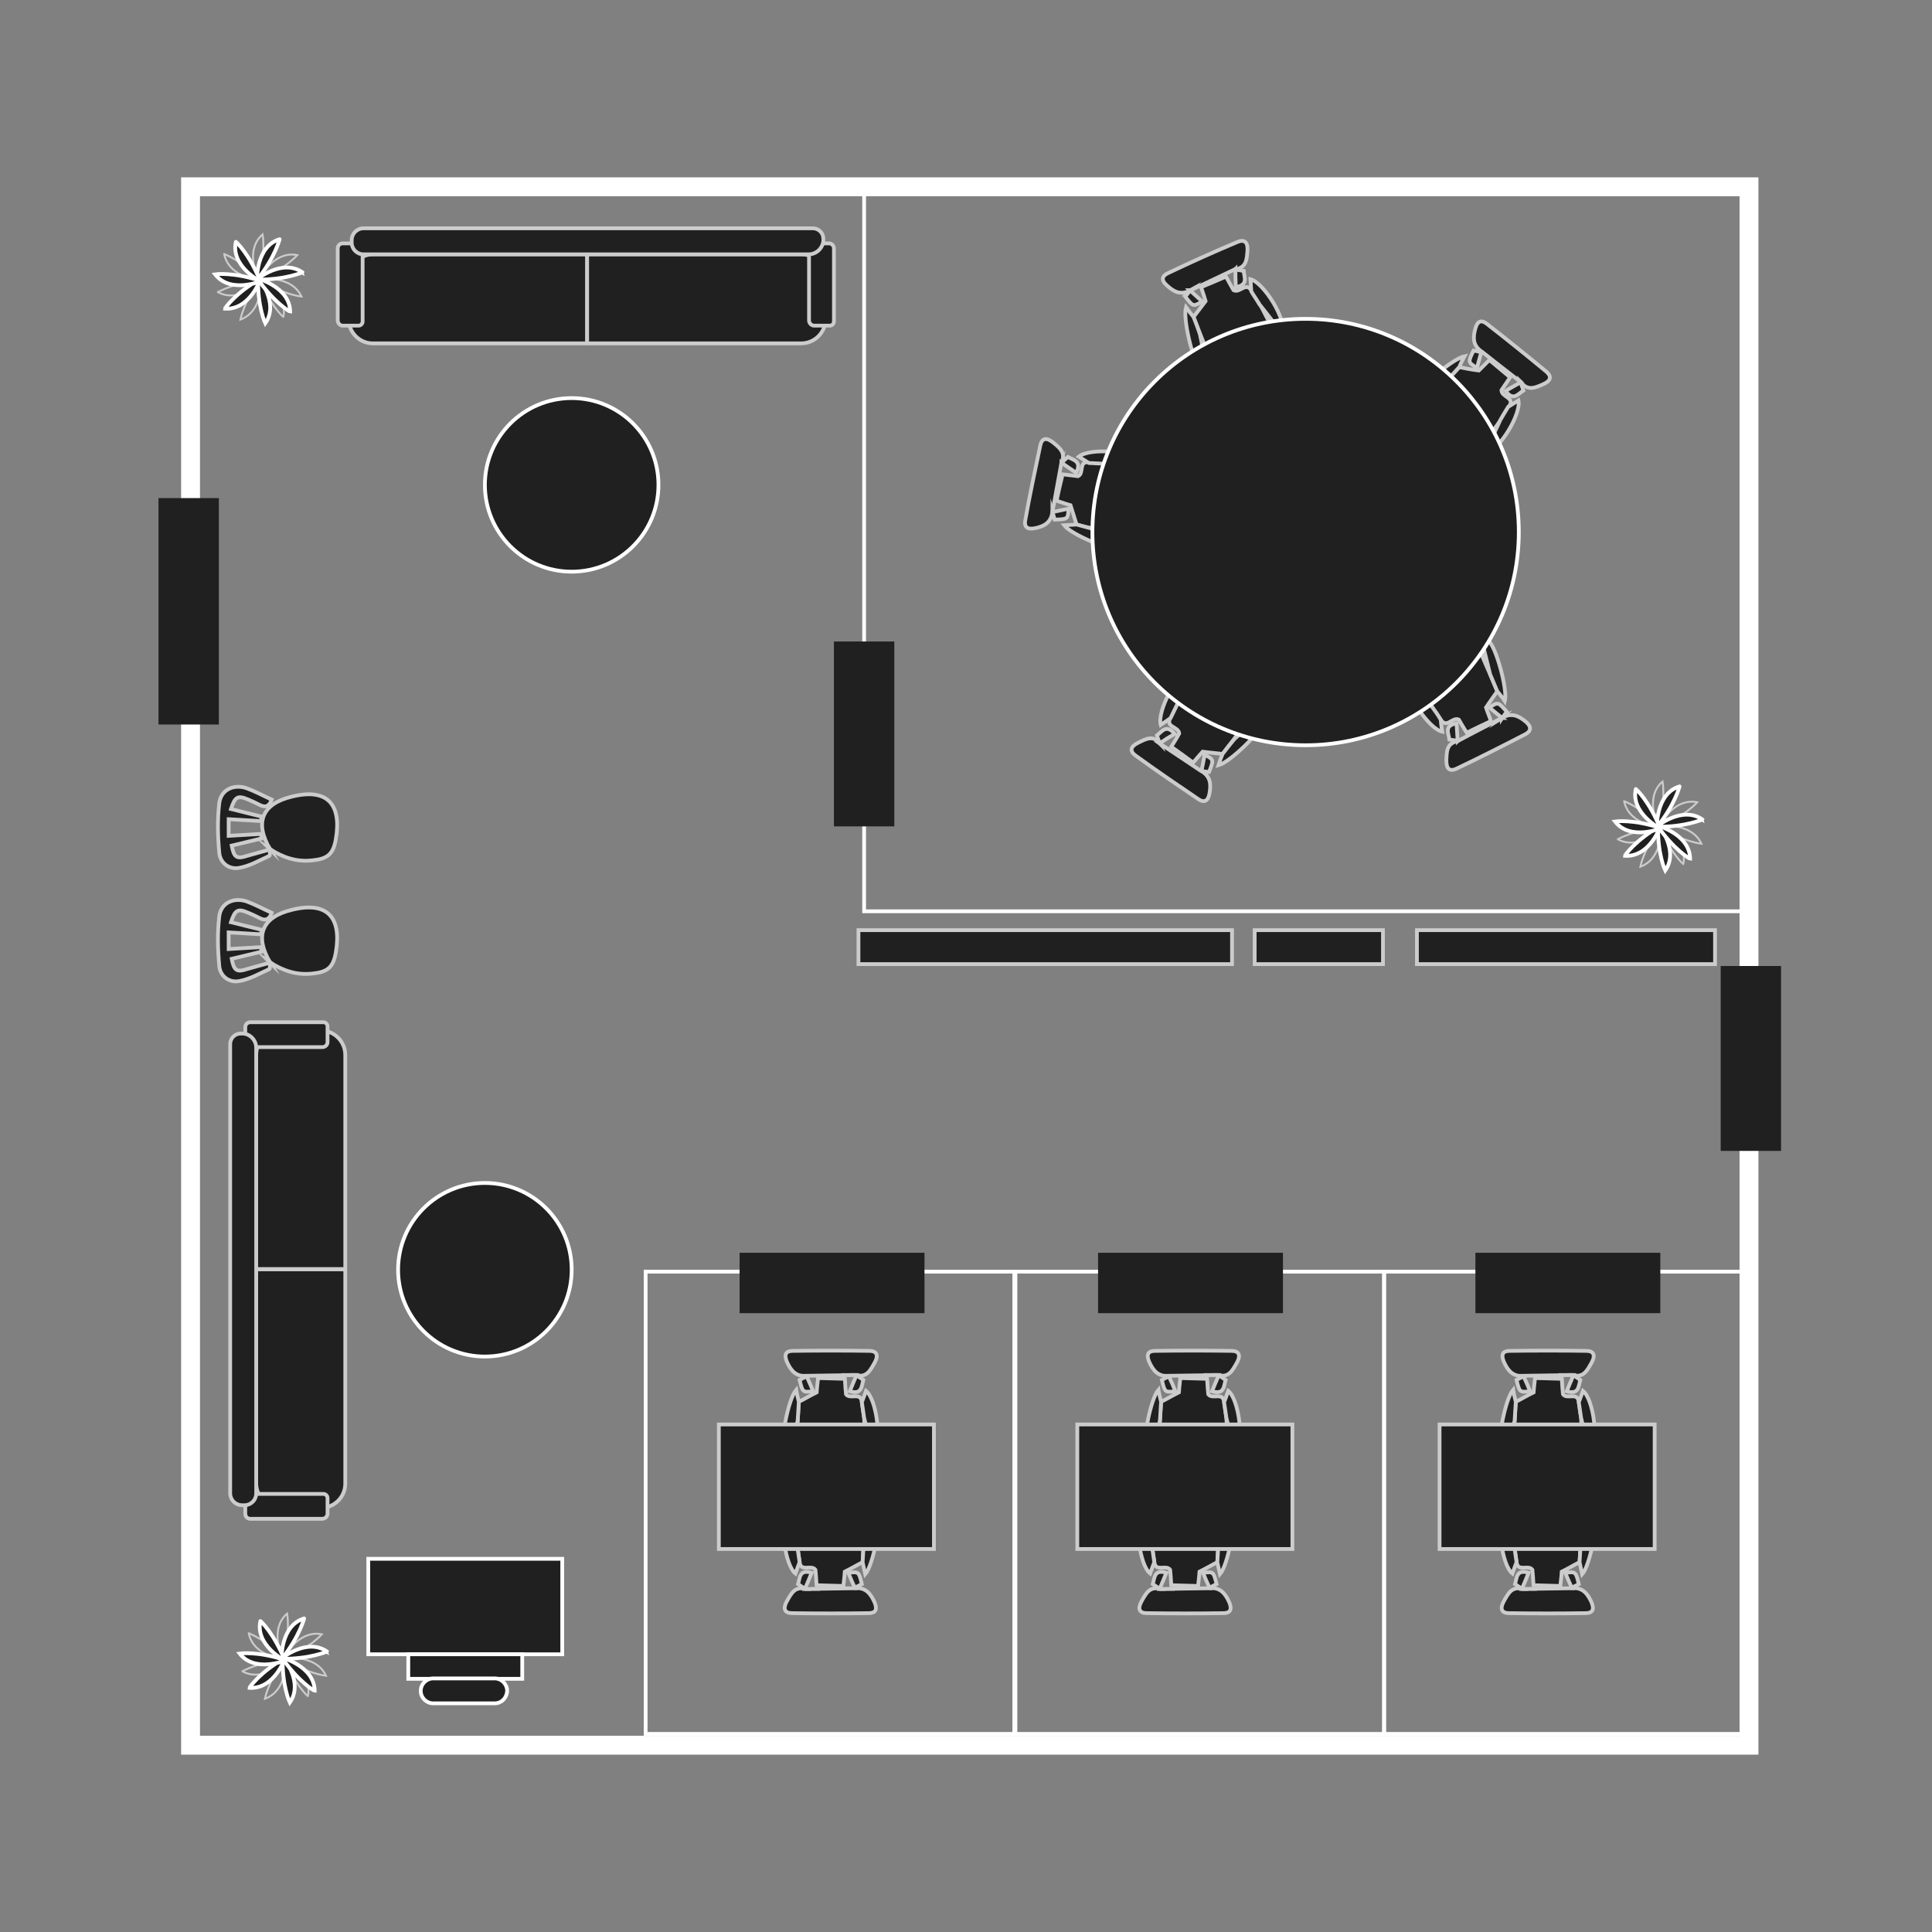 <svg xmlns="http://www.w3.org/2000/svg" xmlns:xlink="http://www.w3.org/1999/xlink" version="1.1" id="Layer_1" x="0px" y="0px" viewBox="0 0 512 512" style="enable-background:new 0 0 512 512;" xml:space="preserve">
            <rect x="0" y="0" width="512" height="512" fill="#808080" stroke="none"/>
            <style type="text/css">
              .st0{fill: #202020;}
              .st1{fill:none;stroke:#fff;stroke-width:5;stroke-miterlimit:10;}
              .st2{fill:none;stroke:#fff;stroke-miterlimit:10;}
              .st3{fill:#202020;stroke:#cccccc;stroke-miterlimit:10;}
              .st4{fill:#202020;stroke:#fff;stroke-miterlimit:10;}
              .st5{fill:none;stroke:#cccccc;stroke-width:0.5;stroke-miterlimit:10;}
              .st6{fill:#202020;stroke:#cccccc;stroke-miterlimit:10;}
              .st7{fill:#202020;stroke:#cccccc;stroke-miterlimit:10;}
              .st8{fill:#202020;stroke:#cccccc;stroke-miterlimit:10;}
            </style>
            <rect x="50.5" y="49.5" class="st1" width="413" height="413"/>
            <rect x="42" y="132" class="st0" width="16" height="60"/>
            <rect x="456" y="256" class="st0" width="16" height="49"/>
            <rect x="229" y="51" class="st2" width="235" height="190.5"/>
            <rect x="366.8" y="337" class="st2" width="97.7" height="122.5"/>
            <rect x="269.1" y="337" class="st2" width="97.7" height="122.5"/>
            <rect x="171.1" y="337" class="st2" width="97.7" height="122.5"/>
            <rect x="221" y="170" class="st0" width="16" height="49"/>
            <rect x="212.5" y="315.5" transform="matrix(-1.836970e-16 1 -1 -1.836970e-16 560.5 119.5)" class="st0" width="16" height="49"/>
            <rect x="307.5" y="315.5" transform="matrix(-1.836970e-16 1 -1 -1.836970e-16 655.5 24.5)" class="st0" width="16" height="49"/>
            <rect x="407.5" y="315.5" transform="matrix(-1.836970e-16 1 -1 -1.836970e-16 755.5 -75.5)" class="st0" width="16" height="49"/>
            <g>
              <path class="st3" d="M71.6,255.1c-4.2-7.1-2.2-12.1,5.8-14c9.3-2.3,13.2,2,11.6,11.3c-0.7,4-2.2,5.2-6.2,5.6   c-4.2,0.5-7.9-0.8-11.3-3C71.5,255,71.6,255.1,71.6,255.1z"/>
              <path class="st3" d="M71.6,255.1c0,0-0.1-0.1-0.1-0.1c0,0.6,0.1,1.7-0.1,1.8c-2.6,1.2-5.2,2.7-8,3.2c-2.7,0.5-5.1-1.3-5.3-4.1   c-0.4-4.3-0.5-8.7,0-13c0.4-3.6,3.8-5.2,7.3-4c2.2,0.8,4.4,2,6.6,3c-0.6,1.8-1.7,2.2-3.2,1.4c-1-0.5-2-1-3-1.4   c-2.8-1.2-3.5-0.8-4.6,2.5c2.7,0.7,5.4,1.3,8.1,2c0,0.4-0.1,0.8-0.1,1.2c-2.8-0.2-5.6-0.3-8.6-0.5c0,1.5,0,2.7,0,4.4   c2.9-0.2,5.8-0.3,8.6-0.5c0,0.4,0.1,0.8,0.1,1.2c-2.6,0.6-5.3,1.3-7.9,1.9c0.6,3.2,1.4,3.6,4.1,2.7   C67.5,256.2,69.6,255.7,71.6,255.1z"/>
            </g>
            <g>
              <path class="st3" d="M71.6,225.1c-4.2-7.1-2.2-12.1,5.8-14c9.3-2.3,13.2,2,11.6,11.3c-0.7,4-2.2,5.2-6.2,5.6   c-4.2,0.5-7.9-0.8-11.3-3C71.5,225,71.6,225.1,71.6,225.1z"/>
              <path class="st3" d="M71.6,225.1c0,0-0.1-0.1-0.1-0.1c0,0.6,0.1,1.7-0.1,1.8c-2.6,1.2-5.2,2.7-8,3.2c-2.7,0.5-5.1-1.3-5.3-4.1   c-0.4-4.3-0.5-8.7,0-13c0.4-3.6,3.8-5.2,7.3-4c2.2,0.8,4.4,2,6.6,3c-0.6,1.8-1.7,2.2-3.2,1.4c-1-0.5-2-1-3-1.4   c-2.8-1.2-3.5-0.8-4.6,2.5c2.7,0.7,5.4,1.3,8.1,2c0,0.4-0.1,0.8-0.1,1.2c-2.8-0.2-5.6-0.3-8.6-0.5c0,1.5,0,2.7,0,4.4   c2.9-0.2,5.8-0.3,8.6-0.5c0,0.4,0.1,0.8,0.1,1.2c-2.6,0.6-5.3,1.3-7.9,1.9c0.6,3.2,1.4,3.6,4.1,2.7   C67.5,226.2,69.6,225.7,71.6,225.1z"/>
            </g>
            <g>
              <path class="st3" d="M396.8,183.2c-0.9,1.3-1.8,2.5-3,4.3c0.1,0.4,0.6,1.6,1,2.7c0.1,0.3,0.2,0.6,0.3,0.9c-2.1,1-4.3,2-6.4,3.1   c-1-1.6-1.6-2.6-2.1-3.5c-1.7-0.8-3.2,2.5-4.8,0c-0.8-1.1-1.6-2.2-2.3-3.4c-0.9-1.6-1.8-3.3-2.9-4.9c-1.3-2.1-1.5-4,1-5.3   c3.5-1.8,7.1-3.6,10.7-5.3c2.4-1.2,3.7,0.1,4.6,2.3c0.6,1.5,1.3,3,2,4.6C395.5,180.2,396.2,181.7,396.8,183.2z"/>
              <path class="st3" d="M386.3,196.4c3.9-2.1,7.9-4.1,11.8-6.2l-0.1,0.1c2.4-1.5,4.4-0.7,6.4,1c1.6,1.4,1.3,2.5-0.2,3.3   c-6,3.1-12.1,6.2-18.2,9.1c-1.7,0.8-2.7,0.2-2.7-2.1c0.1-2.4,0-4.6,3-5.2C386.4,196.4,386.3,196.4,386.3,196.4z"/>
              <path class="st3" d="M379.5,187.3c0.8,1.1,1.6,2.2,2.3,3.4c0.1,1,0.2,2,0.4,3.2c-3.5-0.7-10-10.2-9.2-14.2   C375.2,182.2,377.3,184.7,379.5,187.3z"/>
              <path class="st3" d="M396.8,183.2c-0.6-1.5-1.3-3-1.9-4.5c-0.6-2.4-1.2-4.9-1.8-7.3c-0.1-0.5,0.1-1.1,0.3-1.6   c0.1-0.1,0.9-0.1,1.2,0.2c1.8,1.4,5,12.7,4.2,15.8C398.1,184.7,397.4,184,396.8,183.2z"/>
              <path class="st3" d="M386.3,196.4c0,0,0.1-0.1,0.1-0.1c-0.8-0.1-1.5-0.2-2.3-0.3c-0.2-1.7-1.5-3.7,1.9-4.3   C386.1,193.4,386.2,194.9,386.3,196.4z"/>
              <path class="st3" d="M398.1,190.3c-1.1-0.9-2.2-1.8-3.4-2.8c2.3-1.5,2.3-1.5,4.6,1.1c-0.4,0.6-0.9,1.2-1.3,1.8   C398,190.3,398.1,190.3,398.1,190.3z"/>
            </g>
            <g>
              <path class="st3" d="M324,199.8c-1.5-0.2-3.1-0.3-5.3-0.6c-0.3,0.3-1.1,1.3-1.9,2.2c-0.2,0.2-0.4,0.5-0.6,0.7   c-1.9-1.4-3.8-2.8-5.8-4.2c1-1.6,1.6-2.6,2.1-3.5c-0.1-1.9-3.8-1.6-2.3-4.2c0.6-1.2,1.2-2.4,1.8-3.7c1-1.6,2-3.2,2.9-4.8   c1.2-2.2,2.7-3.2,5.1-1.7c3.3,2.2,6.6,4.5,9.8,6.8c2.2,1.6,1.7,3.3,0.2,5.1c-1.1,1.3-2,2.6-3,4C326,197.2,325,198.5,324,199.8z"/>
              <path class="st3" d="M307.3,197c3.7,2.5,7.4,4.9,11.1,7.4l-0.1-0.1c2.5,1.4,2.7,3.5,2.2,6.1c-0.4,2.1-1.6,2.3-2.9,1.4   c-5.6-3.8-11.2-7.6-16.7-11.6c-1.5-1.1-1.4-2.3,0.6-3.3c2.2-1.1,4.1-2.2,6,0.2C307.4,197,307.3,197,307.3,197z"/>
              <path class="st3" d="M312,186.6c-0.6,1.2-1.2,2.5-1.8,3.7c-0.8,0.6-1.7,1.2-2.6,1.8c-1-3.4,4.1-13.7,8.1-14.9   C314.5,180.3,313.3,183.4,312,186.6z"/>
              <path class="st3" d="M324,199.8c1-1.3,2-2.6,3.1-3.9c1.8-1.7,3.7-3.4,5.5-5.1c0.4-0.3,1-0.5,1.6-0.5c0.2,0,0.5,0.8,0.5,1.2   c-0.4,2.3-8.7,10.5-11.8,11.3C323.3,201.6,323.6,200.7,324,199.8z"/>
              <path class="st3" d="M307.3,197c0,0,0.1,0.1,0.1,0.1c-0.3-0.7-0.5-1.4-0.8-2.2c1.3-1,2.5-3.1,4.7-0.4   C309.9,195.3,308.6,196.1,307.3,197z"/>
              <path class="st3" d="M318.4,204.3c0.3-1.4,0.6-2.8,0.8-4.3c2.5,1.3,2.5,1.3,1.2,4.6c-0.7-0.1-1.5-0.2-2.2-0.3   C318.3,204.3,318.4,204.3,318.4,204.3z"/>
            </g>
            <g>
              <path class="st3" d="M228.6,414c-1.4,0.7-2.7,1.5-4.7,2.5c0,0.4-0.2,1.7-0.3,2.9c0,0.3-0.1,0.6-0.1,0.9c-2.4-0.1-4.7-0.1-7.1-0.2   c-0.1-1.9-0.2-3.1-0.3-4.1c-1.1-1.5-4,0.8-4.2-2.2c-0.2-1.3-0.4-2.7-0.6-4.1c-0.1-1.9-0.2-3.8-0.4-5.6c-0.3-2.5,0.4-4.2,3.2-4.3   c4-0.1,8,0,11.9,0c2.7,0,3.3,1.8,3.1,4.1c-0.1,1.7-0.2,3.3-0.2,5C228.8,410.7,228.7,412.4,228.6,414z"/>
              <path class="st3" d="M213.3,421.1c4.4-0.1,8.9-0.1,13.3-0.2l-0.1,0c2.8-0.3,4.2,1.3,5.3,3.8c0.8,2,0.1,2.8-1.6,2.8   c-6.8,0.1-13.5,0.1-20.3,0c-1.9,0-2.5-1.1-1.4-3.1c1.2-2.1,2.1-4.1,5.1-3.3C213.4,421.1,213.3,421.1,213.3,421.1z"/>
              <path class="st3" d="M211.3,409.9c0.2,1.4,0.4,2.7,0.6,4.1c-0.4,1-0.7,1.9-1.1,3c-2.8-2.2-4.4-13.6-1.8-16.8   C209.7,403.4,210.5,406.7,211.3,409.9z"/>
              <path class="st3" d="M228.6,414c0.1-1.6,0.2-3.3,0.3-4.9c0.6-2.4,1.1-4.9,1.7-7.3c0.1-0.5,0.6-1,1-1.3c0.1-0.1,0.9,0.4,1,0.7   c1,2.1-1.2,13.6-3.3,16C229,415.9,228.8,415,228.6,414z"/>
              <path class="st3" d="M213.3,421.1c0,0,0.1,0,0.1,0c-0.6-0.4-1.3-0.9-1.9-1.3c0.5-1.6,0.3-4,3.6-3   C214.5,418.3,213.9,419.7,213.3,421.1z"/>
              <path class="st3" d="M226.6,420.9c-0.6-1.3-1.2-2.6-1.8-4.1c2.8-0.3,2.8-0.3,3.6,3c-0.6,0.3-1.3,0.7-2,1   C226.5,420.9,226.6,420.9,226.6,420.9z"/>
            </g>
            <g>
              <path class="st3" d="M322.6,414c-1.4,0.7-2.7,1.5-4.7,2.5c0,0.4-0.2,1.7-0.3,2.9c0,0.3-0.1,0.6-0.1,0.9c-2.4-0.1-4.7-0.1-7.1-0.2   c-0.1-1.9-0.2-3.1-0.3-4.1c-1.1-1.5-4,0.8-4.2-2.2c-0.2-1.3-0.4-2.7-0.6-4.1c-0.1-1.9-0.2-3.8-0.4-5.6c-0.3-2.5,0.4-4.2,3.2-4.3   c4-0.1,8,0,11.9,0c2.7,0,3.3,1.8,3.1,4.1c-0.1,1.7-0.2,3.3-0.2,5C322.8,410.7,322.7,412.4,322.6,414z"/>
              <path class="st3" d="M307.3,421.1c4.4-0.1,8.9-0.1,13.3-0.2l-0.1,0c2.8-0.3,4.2,1.3,5.3,3.8c0.8,2,0.1,2.8-1.6,2.8   c-6.8,0.1-13.5,0.1-20.3,0c-1.9,0-2.5-1.1-1.4-3.1c1.2-2.1,2.1-4.1,5.1-3.3C307.4,421.1,307.3,421.1,307.3,421.1z"/>
              <path class="st3" d="M305.3,409.9c0.2,1.4,0.4,2.7,0.6,4.1c-0.4,1-0.7,1.9-1.1,3c-2.8-2.2-4.4-13.6-1.8-16.8   C303.7,403.4,304.5,406.7,305.3,409.9z"/>
              <path class="st3" d="M322.6,414c0.1-1.6,0.2-3.3,0.3-4.9c0.6-2.4,1.1-4.9,1.7-7.3c0.1-0.5,0.6-1,1-1.3c0.1-0.1,0.9,0.4,1,0.7   c1,2.1-1.2,13.6-3.3,16C323,415.9,322.8,415,322.6,414z"/>
              <path class="st3" d="M307.3,421.1c0,0,0.1,0,0.1,0c-0.6-0.4-1.3-0.9-1.9-1.3c0.5-1.6,0.3-4,3.6-3   C308.5,418.3,307.9,419.7,307.3,421.1z"/>
              <path class="st3" d="M320.6,420.9c-0.6-1.3-1.2-2.6-1.8-4.1c2.8-0.3,2.8-0.3,3.6,3c-0.6,0.3-1.3,0.7-2,1   C320.5,420.9,320.6,420.9,320.6,420.9z"/>
            </g>
            <g>
              <path class="st3" d="M418.6,414c-1.4,0.7-2.7,1.5-4.7,2.5c0,0.4-0.2,1.7-0.3,2.9c0,0.3-0.1,0.6-0.1,0.9c-2.4-0.1-4.7-0.1-7.1-0.2   c-0.1-1.9-0.2-3.1-0.3-4.1c-1.1-1.5-4,0.8-4.2-2.2c-0.2-1.3-0.4-2.7-0.6-4.1c-0.1-1.9-0.2-3.8-0.4-5.6c-0.3-2.5,0.4-4.2,3.2-4.3   c4-0.1,8,0,11.9,0c2.7,0,3.3,1.8,3.1,4.1c-0.1,1.7-0.2,3.3-0.2,5C418.8,410.7,418.7,412.4,418.6,414z"/>
              <path class="st3" d="M403.3,421.1c4.4-0.1,8.9-0.1,13.3-0.2l-0.1,0c2.8-0.3,4.2,1.3,5.3,3.8c0.8,2,0.1,2.8-1.6,2.8   c-6.8,0.1-13.5,0.1-20.3,0c-1.9,0-2.5-1.1-1.4-3.1c1.2-2.1,2.1-4.1,5.1-3.3C403.4,421.1,403.3,421.1,403.3,421.1z"/>
              <path class="st3" d="M401.3,409.9c0.2,1.4,0.4,2.7,0.6,4.1c-0.4,1-0.7,1.9-1.1,3c-2.8-2.2-4.4-13.6-1.8-16.8   C399.7,403.4,400.5,406.7,401.3,409.9z"/>
              <path class="st3" d="M418.6,414c0.1-1.6,0.2-3.3,0.3-4.9c0.6-2.4,1.1-4.9,1.7-7.3c0.1-0.5,0.6-1,1-1.3c0.1-0.1,0.9,0.4,1,0.7   c1,2.1-1.2,13.6-3.3,16C419,415.9,418.8,415,418.6,414z"/>
              <path class="st3" d="M403.3,421.1c0,0,0.1,0,0.1,0c-0.6-0.4-1.3-0.9-1.9-1.3c0.5-1.6,0.3-4,3.6-3   C404.5,418.3,403.9,419.7,403.3,421.1z"/>
              <path class="st3" d="M416.6,420.9c-0.6-1.3-1.2-2.6-1.8-4.1c2.8-0.3,2.8-0.3,3.6,3c-0.6,0.3-1.3,0.7-2,1   C416.5,420.9,416.6,420.9,416.6,420.9z"/>
            </g>
            <g>
              <path class="st3" d="M401.7,371.5c1.4-0.7,2.7-1.5,4.7-2.5c0-0.4,0.2-1.7,0.3-2.9c0-0.3,0.1-0.6,0.1-0.9c2.4,0.1,4.7,0.1,7.1,0.2   c0.1,1.9,0.2,3.1,0.3,4.1c1.1,1.5,4-0.8,4.2,2.2c0.2,1.3,0.4,2.7,0.6,4.1c0.1,1.9,0.2,3.8,0.4,5.6c0.3,2.5-0.4,4.2-3.2,4.3   c-4,0.1-8,0-11.9,0c-2.7,0-3.3-1.8-3.1-4.1c0.1-1.7,0.2-3.3,0.2-5C401.5,374.8,401.6,373.2,401.7,371.5z"/>
              <path class="st3" d="M417,364.4c-4.4,0.1-8.9,0.1-13.3,0.2l0.1,0c-2.8,0.3-4.2-1.3-5.3-3.8c-0.8-2-0.1-2.8,1.6-2.8   c6.8-0.1,13.5-0.1,20.3,0c1.9,0,2.5,1.1,1.4,3.1c-1.2,2.1-2.1,4.1-5.1,3.3L417,364.4z"/>
              <path class="st3" d="M419,375.7c-0.2-1.4-0.4-2.7-0.6-4.1c0.4-1,0.7-1.9,1.1-3c2.8,2.2,4.4,13.6,1.8,16.8   C420.5,382.2,419.8,378.9,419,375.7z"/>
              <path class="st3" d="M401.7,371.5c-0.1,1.6-0.2,3.3-0.3,4.9c-0.6,2.4-1.1,4.9-1.7,7.3c-0.1,0.5-0.6,1-1,1.3c-0.1,0.1-0.9-0.4-1-0.7   c-1-2.1,1.2-13.6,3.3-16C401.2,369.6,401.5,370.6,401.7,371.5z"/>
              <path class="st3" d="M417,364.4l-0.1,0c0.6,0.4,1.3,0.9,1.9,1.3c-0.5,1.6-0.3,4-3.6,3C415.8,367.2,416.4,365.8,417,364.4z"/>
              <path class="st3" d="M403.7,364.6c0.6,1.3,1.2,2.6,1.8,4.1c-2.8,0.3-2.8,0.3-3.6-3c0.6-0.3,1.3-0.7,2-1   C403.8,364.6,403.7,364.6,403.7,364.6z"/>
            </g>
            <g>
              <path class="st3" d="M307.7,371.5c1.4-0.7,2.7-1.5,4.7-2.5c0-0.4,0.2-1.7,0.3-2.9c0-0.3,0.1-0.6,0.1-0.9c2.4,0.1,4.7,0.1,7.1,0.2   c0.1,1.9,0.2,3.1,0.3,4.1c1.1,1.5,4-0.8,4.2,2.2c0.2,1.3,0.4,2.7,0.6,4.1c0.1,1.9,0.2,3.8,0.4,5.6c0.3,2.5-0.4,4.2-3.2,4.3   c-4,0.1-8,0-11.9,0c-2.7,0-3.3-1.8-3.1-4.1c0.1-1.7,0.2-3.3,0.2-5C307.5,374.8,307.6,373.2,307.7,371.5z"/>
              <path class="st3" d="M323,364.4c-4.4,0.1-8.9,0.1-13.3,0.2l0.1,0c-2.8,0.3-4.2-1.3-5.3-3.8c-0.8-2-0.1-2.8,1.6-2.8   c6.8-0.1,13.5-0.1,20.3,0c1.9,0,2.5,1.1,1.4,3.1c-1.2,2.1-2.1,4.1-5.1,3.3L323,364.4z"/>
              <path class="st3" d="M325,375.7c-0.2-1.4-0.4-2.7-0.6-4.1c0.4-1,0.7-1.9,1.1-3c2.8,2.2,4.4,13.6,1.8,16.8   C326.5,382.2,325.8,378.9,325,375.7z"/>
              <path class="st3" d="M307.7,371.5c-0.1,1.6-0.2,3.3-0.3,4.9c-0.6,2.4-1.1,4.9-1.7,7.3c-0.1,0.5-0.6,1-1,1.3c-0.1,0.1-0.9-0.4-1-0.7   c-1-2.1,1.2-13.6,3.3-16C307.2,369.6,307.5,370.6,307.7,371.5z"/>
              <path class="st3" d="M323,364.4l-0.1,0c0.6,0.4,1.3,0.9,1.9,1.3c-0.5,1.6-0.3,4-3.6,3C321.8,367.2,322.4,365.8,323,364.4z"/>
              <path class="st3" d="M309.7,364.6c0.6,1.3,1.2,2.6,1.8,4.1c-2.8,0.3-2.8,0.3-3.6-3c0.6-0.3,1.3-0.7,2-1   C309.8,364.6,309.7,364.6,309.7,364.6z"/>
            </g>
            <g>
              <path class="st3" d="M211.7,371.5c1.4-0.7,2.7-1.5,4.7-2.5c0-0.4,0.2-1.7,0.3-2.9c0-0.3,0.1-0.6,0.1-0.9c2.4,0.1,4.7,0.1,7.1,0.2   c0.1,1.9,0.2,3.1,0.3,4.1c1.1,1.5,4-0.8,4.2,2.2c0.2,1.3,0.4,2.7,0.6,4.1c0.1,1.9,0.2,3.8,0.4,5.6c0.3,2.5-0.4,4.2-3.2,4.3   c-4,0.1-8,0-11.9,0c-2.7,0-3.3-1.8-3.1-4.1c0.1-1.7,0.2-3.3,0.2-5C211.5,374.8,211.6,373.2,211.7,371.5z"/>
              <path class="st3" d="M227,364.4c-4.4,0.1-8.9,0.1-13.3,0.2l0.1,0c-2.8,0.3-4.2-1.3-5.3-3.8c-0.8-2-0.1-2.8,1.6-2.8   c6.8-0.1,13.5-0.1,20.3,0c1.9,0,2.5,1.1,1.4,3.1c-1.2,2.1-2.1,4.1-5.1,3.3L227,364.4z"/>
              <path class="st3" d="M229,375.7c-0.2-1.4-0.4-2.7-0.6-4.1c0.4-1,0.7-1.9,1.1-3c2.8,2.2,4.4,13.6,1.8,16.8   C230.5,382.2,229.8,378.9,229,375.7z"/>
              <path class="st3" d="M211.7,371.5c-0.1,1.6-0.2,3.3-0.3,4.9c-0.6,2.4-1.1,4.9-1.7,7.3c-0.1,0.5-0.6,1-1,1.3c-0.1,0.1-0.9-0.4-1-0.7   c-1-2.1,1.2-13.6,3.3-16C211.2,369.6,211.5,370.6,211.7,371.5z"/>
              <path class="st3" d="M227,364.4l-0.1,0c0.6,0.4,1.3,0.9,1.9,1.3c-0.5,1.6-0.3,4-3.6,3C225.8,367.2,226.4,365.8,227,364.4z"/>
              <path class="st3" d="M213.7,364.6c0.6,1.3,1.2,2.6,1.8,4.1c-2.8,0.3-2.8,0.3-3.6-3c0.6-0.3,1.3-0.7,2-1   C213.8,364.6,213.7,364.6,213.7,364.6z"/>
            </g>
            <g>
              <path class="st3" d="M386.7,97.3c1.5,0.3,3,0.6,5.2,0.9c0.3-0.3,1.2-1.2,2.1-2.1c0.2-0.2,0.4-0.4,0.7-0.7c1.8,1.5,3.6,3,5.5,4.6   c-1.1,1.6-1.7,2.5-2.3,3.4c0,1.9,3.7,1.9,2,4.3c-0.7,1.2-1.4,2.4-2.1,3.5c-1.1,1.5-2.2,3-3.2,4.6c-1.3,2.1-3,3-5.2,1.3   c-3.1-2.4-6.2-4.9-9.3-7.5c-2.1-1.7-1.4-3.4,0.1-5.1c1.1-1.2,2.2-2.5,3.3-3.7C384.5,99.7,385.6,98.5,386.7,97.3z"/>
              <path class="st3" d="M403.1,101.3c-3.5-2.7-7-5.4-10.5-8.2l0.1,0.1c-2.4-1.6-2.4-3.7-1.7-6.2c0.6-2.1,1.7-2.2,3-1.2   c5.4,4.2,10.6,8.4,15.8,12.7c1.4,1.2,1.3,2.4-0.8,3.3c-2.2,1-4.2,1.9-6-0.6L403.1,101.3z"/>
              <path class="st3" d="M397.6,111.3c0.7-1.2,1.4-2.4,2.1-3.5c0.9-0.5,1.7-1.1,2.7-1.7c0.8,3.5-5,13.4-9.1,14.3   C394.8,117.4,396.2,114.4,397.6,111.3z"/>
              <path class="st3" d="M386.7,97.3c-1.1,1.2-2.2,2.4-3.3,3.7c-2,1.6-3.9,3.2-5.9,4.7c-0.4,0.3-1.1,0.4-1.6,0.4   c-0.2,0-0.5-0.8-0.4-1.2c0.5-2.2,9.4-9.8,12.6-10.5C387.5,95.5,387.1,96.4,386.7,97.3z"/>
              <path class="st3" d="M403.1,101.3l-0.1-0.1c0.2,0.7,0.4,1.5,0.7,2.3c-1.4,0.9-2.7,2.9-4.7,0.1C400.4,102.8,401.7,102,403.1,101.3z"/>
              <path class="st3" d="M392.6,93.2c-0.4,1.4-0.8,2.8-1.2,4.3c-2.4-1.5-2.4-1.5-0.9-4.6c0.7,0.1,1.4,0.3,2.2,0.5   C392.7,93.2,392.6,93.2,392.6,93.2z"/>
            </g>
            <g>
              <path class="st3" d="M316.3,84c0.9-1.2,1.9-2.5,3.2-4.2c-0.1-0.4-0.5-1.6-0.9-2.8c-0.1-0.3-0.2-0.6-0.3-0.9   c2.2-0.9,4.3-1.8,6.6-2.8c0.9,1.7,1.5,2.7,2,3.6c1.7,0.9,3.3-2.4,4.8,0.2c0.7,1.1,1.5,2.3,2.2,3.5c0.9,1.7,1.7,3.4,2.6,5   c1.2,2.1,1.4,4-1.2,5.2c-3.6,1.7-7.2,3.3-10.9,4.9c-2.5,1.1-3.7-0.3-4.5-2.5c-0.6-1.6-1.2-3.1-1.8-4.6   C317.5,87.1,316.9,85.6,316.3,84z"/>
              <path class="st3" d="M327.4,71.3c-4,1.9-8,3.8-12,5.7l0.1-0.1c-2.5,1.4-4.4,0.5-6.3-1.3c-1.6-1.4-1.2-2.5,0.3-3.2   c6.1-2.9,12.3-5.7,18.5-8.3c1.7-0.7,2.7,0,2.6,2.2c-0.2,2.4-0.2,4.6-3.3,5.1C327.2,71.3,327.4,71.3,327.4,71.3z"/>
              <path class="st3" d="M333.8,80.7c-0.7-1.2-1.5-2.3-2.2-3.5c-0.1-1-0.1-2-0.2-3.2c3.5,0.9,9.6,10.6,8.6,14.6   C337.9,86,335.9,83.3,333.8,80.7z"/>
              <path class="st3" d="M316.3,84c0.6,1.5,1.2,3.1,1.7,4.6c0.5,2.5,1,4.9,1.5,7.4c0.1,0.5-0.1,1.1-0.4,1.6c-0.1,0.1-0.9,0-1.2-0.2   c-1.7-1.5-4.5-12.9-3.6-16C315.1,82.5,315.7,83.3,316.3,84z"/>
              <path class="st3" d="M327.4,71.3c0,0-0.1,0.1-0.1,0.1c0.7,0.1,1.5,0.3,2.3,0.4c0.1,1.7,1.3,3.7-2.1,4.3   C327.4,74.3,327.4,72.8,327.4,71.3z"/>
              <path class="st3" d="M315.3,76.9c1.1,1,2.1,1.9,3.3,3c-2.4,1.4-2.4,1.4-4.5-1.3c0.5-0.6,0.9-1.1,1.4-1.7   C315.4,76.9,315.3,76.9,315.3,76.9z"/>
            </g>
            <g>
              <path class="st3" d="M285.3,139c-0.5-1.5-0.9-3-1.6-5.1c-0.4-0.1-1.6-0.5-2.8-0.9c-0.3-0.1-0.6-0.2-0.9-0.3c0.5-2.3,1-4.6,1.6-7   c1.9,0.2,3,0.4,4.1,0.5c1.7-0.8,0-4.1,3-3.7c1.4,0.1,2.7,0.1,4.1,0.2c1.9,0.3,3.7,0.6,5.6,0.7c2.5,0.2,4.1,1.2,3.6,4   c-0.7,3.9-1.5,7.8-2.4,11.7c-0.6,2.6-2.4,2.9-4.6,2.2c-1.6-0.5-3.2-0.8-4.8-1.2C288.4,139.9,286.8,139.4,285.3,139z"/>
              <path class="st3" d="M281.3,122.6c-0.8,4.4-1.6,8.7-2.4,13.1l0-0.1c-0.3,2.8-2.1,3.9-4.7,4.4c-2.1,0.4-2.8-0.5-2.5-2.1   c1.2-6.7,2.6-13.3,4-19.9c0.4-1.8,1.5-2.2,3.3-0.8c1.9,1.5,3.6,2.9,2.2,5.6C281.2,122.8,281.3,122.6,281.3,122.6z"/>
              <path class="st3" d="M292.7,122.9c-1.4-0.1-2.7-0.1-4.1-0.2c-0.9-0.5-1.7-1.1-2.7-1.7c2.8-2.3,14.2-1.7,16.8,1.5   C299.4,122.6,296,122.7,292.7,122.9z"/>
              <path class="st3" d="M285.3,139c1.6,0.4,3.2,0.9,4.8,1.3c2.3,1,4.6,2,6.8,3.1c0.5,0.2,0.8,0.8,1.1,1.3c0.1,0.1-0.5,0.8-0.9,0.9   c-2.2,0.6-13.1-3.8-15.1-6.4C283.3,139.1,284.3,139.1,285.3,139z"/>
              <path class="st3" d="M281.3,122.6c0,0,0,0.1,0,0.1c0.5-0.5,1.1-1.1,1.7-1.6c1.4,0.8,3.8,1.1,2.2,4.2   C283.8,124.3,282.5,123.5,281.3,122.6z"/>
              <path class="st3" d="M278.9,135.7c1.4-0.3,2.8-0.6,4.3-0.9c-0.2,2.8-0.2,2.8-3.7,2.9c-0.2-0.7-0.4-1.4-0.6-2.1   C278.9,135.6,278.9,135.7,278.9,135.7z"/>
            </g>
            <circle class="st4" cx="346" cy="141" r="56.5"/>
            <circle class="st4" cx="128.5" cy="336.5" r="23"/>
            <circle class="st4" cx="151.5" cy="128.5" r="23"/>
            <g>
              <g>
                <path class="st5" d="M75,439.9c0,0-3.9-8,1.1-12.3C76.1,427.6,77,432.3,75,439.9"/>
                <path class="st5" d="M74.9,439.8c0,0,3.9-8,10.4-6.7C85.3,433.1,82.1,436.8,74.9,439.8"/>
                <path class="st5" d="M75,439.1c0,0,7.9,3.9,6.6,10.4C81.6,449.6,78,446.3,75,439.1"/>
                <path class="st5" d="M74.9,439.5c0,0,8.7-1.4,11.5,4.6C86.4,444.1,81.5,443.6,74.9,439.5"/>
                <path class="st5" d="M75.7,439.1c0,0,0.8,8.8-5.5,11.1C70.2,450.2,71.1,445.4,75.7,439.1"/>
                <path class="st5" d="M76.1,439.7c0,0-6.1,6.4-11.9,3.2C64.2,443,68.3,440.4,76.1,439.7"/>
                <path class="st5" d="M76,439.9c0,0-8.8-0.6-10.1-7.1C65.8,432.8,70.4,434.4,76,439.9"/>
              </g>
              <g>
                <path class="st4" d="M74.6,439.7c0,0-0.3-8.9,6-10.8C80.6,428.8,79.5,433.6,74.6,439.7"/>
                <path class="st4" d="M74.5,439.6c0,0,6.8-5.7,12.2-1.9C86.7,437.6,82.3,439.7,74.5,439.6"/>
                <path class="st4" d="M74.9,439c0,0,5.7,6.8,1.9,12.2C76.8,451.2,74.7,446.8,74.9,439"/>
                <path class="st4" d="M74.7,439.3c0,0,8.6,2.2,8.7,8.8C83.3,448.1,79.1,445.7,74.7,439.3"/>
                <path class="st4" d="M75.6,439.3c0,0-2.8,8.4-9.5,8C66.1,447.2,68.8,443.2,75.6,439.3"/>
                <path class="st4" d="M75.7,440c0,0-8.2,3.4-12.2-1.8C63.5,438.2,68.3,437.5,75.7,440"/>
                <path class="st4" d="M75.5,440.1c0,0-7.9-4.1-6.5-10.5C69,429.5,72.6,432.8,75.5,440.1"/>
              </g>
            </g>
            <g>
              <g>
                <path class="st5" d="M439.5,219.4c0,0-3.9-8,1.1-12.3C440.6,207.1,441.5,211.8,439.5,219.4"/>
                <path class="st5" d="M439.4,219.3c0,0,3.9-8,10.4-6.7C449.8,212.6,446.6,216.3,439.4,219.3"/>
                <path class="st5" d="M439.5,218.6c0,0,7.9,3.9,6.6,10.4C446.1,229.1,442.5,225.8,439.5,218.6"/>
                <path class="st5" d="M439.4,219c0,0,8.7-1.4,11.5,4.6C450.9,223.6,446,223.1,439.4,219"/>
                <path class="st5" d="M440.2,218.6c0,0,0.8,8.8-5.5,11.1C434.7,229.7,435.6,224.9,440.2,218.6"/>
                <path class="st5" d="M440.6,219.2c0,0-6.1,6.4-11.9,3.2C428.7,222.5,432.8,219.9,440.6,219.2"/>
                <path class="st5" d="M440.5,219.4c0,0-8.8-0.6-10.1-7.1C430.3,212.3,434.9,213.9,440.5,219.4"/>
              </g>
              <g>
                <path class="st4" d="M439.1,219.2c0,0-0.3-8.9,6-10.8C445.1,208.3,444,213.1,439.1,219.2"/>
                <path class="st4" d="M439,219.1c0,0,6.8-5.7,12.2-1.9C451.2,217.1,446.8,219.2,439,219.1"/>
                <path class="st4" d="M439.4,218.5c0,0,5.7,6.8,1.9,12.2C441.3,230.7,439.2,226.3,439.4,218.5"/>
                <path class="st4" d="M439.2,218.8c0,0,8.6,2.2,8.7,8.8C447.8,227.6,443.6,225.2,439.2,218.8"/>
                <path class="st4" d="M440.1,218.8c0,0-2.8,8.4-9.5,8C430.6,226.7,433.3,222.7,440.1,218.8"/>
                <path class="st4" d="M440.2,219.5c0,0-8.2,3.4-12.2-1.8C428,217.7,432.8,217,440.2,219.5"/>
                <path class="st4" d="M440,219.6c0,0-7.9-4.1-6.5-10.5C433.5,209,437.1,212.3,440,219.6"/>
              </g>
            </g>
            <g>
              <g>
                <path class="st5" d="M68.5,74.4c0,0-3.9-8,1.1-12.3C69.6,62.1,70.5,66.8,68.5,74.4"/>
                <path class="st5" d="M68.4,74.3c0,0,3.9-8,10.4-6.7C78.8,67.6,75.6,71.3,68.4,74.3"/>
                <path class="st5" d="M68.5,73.6c0,0,7.9,3.9,6.6,10.4C75.1,84.1,71.5,80.8,68.5,73.6"/>
                <path class="st5" d="M68.4,74c0,0,8.7-1.4,11.5,4.6C79.9,78.6,75,78.1,68.4,74"/>
                <path class="st5" d="M69.2,73.6c0,0,0.8,8.8-5.5,11.1C63.7,84.7,64.6,79.9,69.2,73.6"/>
                <path class="st5" d="M69.6,74.2c0,0-6.1,6.4-11.9,3.2C57.7,77.5,61.8,74.9,69.6,74.2"/>
                <path class="st5" d="M69.5,74.4c0,0-8.8-0.6-10.1-7.1C59.3,67.3,63.9,68.9,69.5,74.4"/>
              </g>
              <g>
                <path class="st4" d="M68.1,74.2c0,0-0.3-8.9,6-10.8C74.1,63.3,73,68.1,68.1,74.2"/>
                <path class="st4" d="M68,74.1c0,0,6.8-5.7,12.2-1.9C80.2,72.1,75.8,74.2,68,74.1"/>
                <path class="st4" d="M68.4,73.5c0,0,5.7,6.8,1.9,12.2C70.3,85.7,68.2,81.3,68.4,73.5"/>
                <path class="st4" d="M68.2,73.8c0,0,8.6,2.2,8.7,8.8C76.8,82.6,72.6,80.2,68.2,73.8"/>
                <path class="st4" d="M69.1,73.8c0,0-2.8,8.4-9.5,8C59.6,81.7,62.3,77.7,69.1,73.8"/>
                <path class="st4" d="M69.2,74.5c0,0-8.2,3.4-12.2-1.8C57,72.7,61.8,72,69.2,74.5"/>
                <path class="st4" d="M69,74.6c0,0-7.9-4.1-6.5-10.5C62.5,64,66.1,67.3,69,74.6"/>
              </g>
            </g>
            <g>
              <g>
                <path class="st6" d="M155,91H98.8c-3.5,0-6.4-2.9-6.4-6.4V73.9c0-3.6,2.9-6.5,6.5-6.5h56.7v23C155.6,90.7,155.3,91,155,91z"/>
                <path class="st7" d="M89.5,84.9V65.8c0-0.7,0.6-1.3,1.3-1.3h4c0.7,0,1.3,0.6,1.3,1.3v19.4c0,0.6-0.5,1.1-1.1,1.1H91    C90.2,86.4,89.5,85.7,89.5,84.9z"/>
                <path class="st6" d="M156.2,67.4h56.2c3.5,0,6.4,2.9,6.4,6.4v10.7c0,3.6-2.9,6.5-6.5,6.5h-56.7V68    C155.6,67.7,155.9,67.4,156.2,67.4z"/>
                <path class="st7" d="M214.4,84.9V65.8c0-0.7,0.6-1.3,1.3-1.3h4c0.7,0,1.3,0.6,1.3,1.3v19.4c0,0.6-0.5,1.1-1.1,1.1H216    C215.1,86.4,214.4,85.7,214.4,84.9z"/>
              </g>
              <path class="st8" d="M214.3,67.4H96.3c-1.7,0-3.1-1.4-3.1-3.1v-0.6c0-1.8,1.4-3.2,3.2-3.2h119c1.5,0,2.8,1.2,2.8,2.8v0.4   C218.1,65.7,216.4,67.4,214.3,67.4z"/>
            </g>
            <g>
              <g>
                <path class="st6" d="M91.5,337v56.2c0,3.5-2.9,6.4-6.4,6.4H74.4c-3.6,0-6.5-2.9-6.5-6.5v-56.7h23C91.2,336.4,91.5,336.7,91.5,337z    "/>
                <path class="st7" d="M85.4,402.5H66.3c-0.7,0-1.3-0.6-1.3-1.3v-4c0-0.7,0.6-1.3,1.3-1.3h19.4c0.6,0,1.1,0.5,1.1,1.1v3.9    C86.9,401.8,86.2,402.5,85.4,402.5z"/>
                <path class="st6" d="M67.9,335.7v-56.2c0-3.5,2.9-6.4,6.4-6.4H85c3.6,0,6.5,2.9,6.5,6.5v56.7h-23    C68.2,336.4,67.9,336.1,67.9,335.7z"/>
                <path class="st7" d="M85.4,277.5H66.3c-0.7,0-1.3-0.6-1.3-1.3v-4c0-0.7,0.6-1.3,1.3-1.3h19.4c0.6,0,1.1,0.5,1.1,1.1v3.9    C86.9,276.9,86.2,277.5,85.4,277.5z"/>
              </g>
              <path class="st8" d="M67.9,277.7v118.1c0,1.7-1.4,3.1-3.1,3.1h-0.6c-1.8,0-3.2-1.4-3.2-3.2v-119c0-1.5,1.2-2.8,2.8-2.8h0.4   C66.2,273.9,67.9,275.6,67.9,277.7z"/>
            </g>
            <rect x="190.5" y="377.5" class="st3" width="57" height="33"/>
            <rect x="285.5" y="377.5" class="st3" width="57" height="33"/>
            <rect x="381.5" y="377.5" class="st3" width="57" height="33"/>
            <g>
              <rect x="97.6" y="413.1" class="st4" width="51.4" height="25.3"/>
              <rect x="108.2" y="438.4" class="st4" width="30.2" height="6.5"/>
              <path class="st4" d="M131.1,451.4h-16.3c-1.8,0-3.3-1.5-3.3-3.3v0c0-1.8,1.5-3.3,3.3-3.3h16.3c1.8,0,3.3,1.5,3.3,3.3v0   C134.3,450,132.9,451.4,131.1,451.4z"/>
            </g>
            <rect x="227.5" y="246.5" class="st3" width="99" height="9"/>
            <rect x="375.5" y="246.5" class="st3" width="79" height="9"/>
            <rect x="332.5" y="246.5" class="st3" width="34" height="9"/>
            </svg>